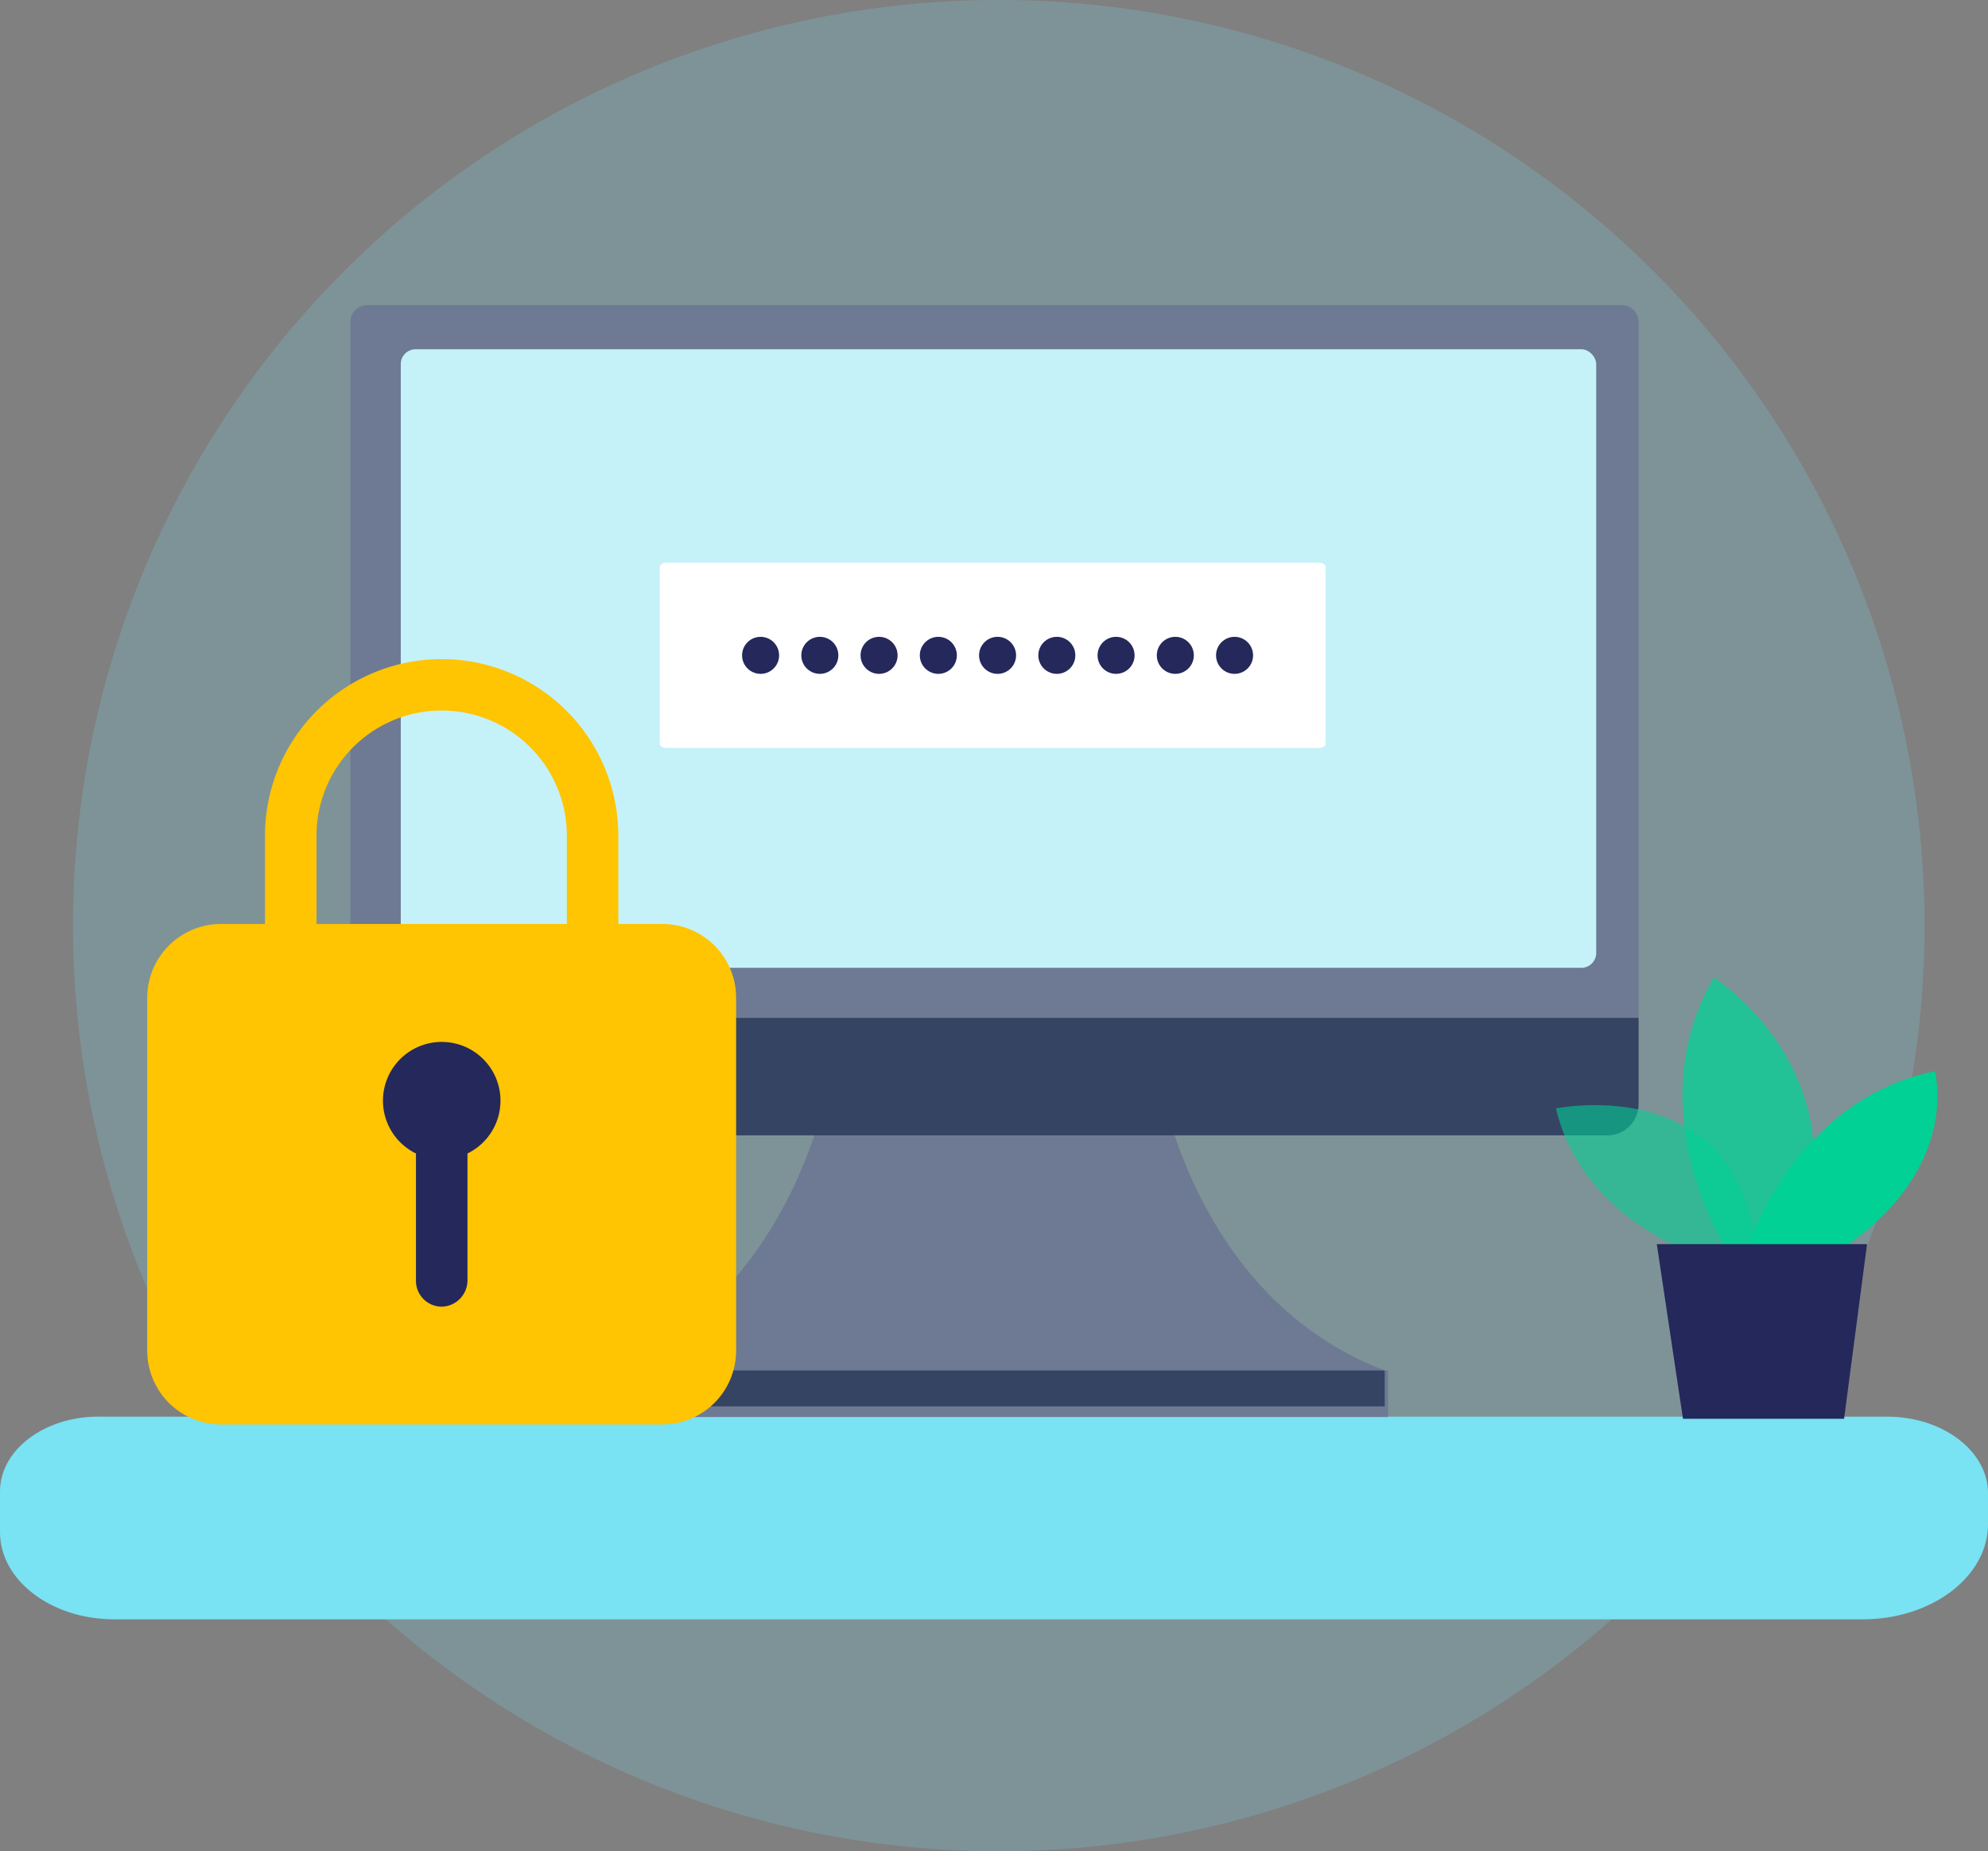 <svg xmlns="http://www.w3.org/2000/svg" id="W_Illustrations_Forgot_Password" width="134.217" height="125" data-name="W/Illustrations/Forgot Password" viewBox="0 0 134.217 125">
    <rect x="0" y="0" width="134.217" height="125" fill="#808080" stroke="none"/>
    <defs>
        <style>
            .cls-3{fill:#6e7a93}.cls-4{fill:#354463}.cls-9{fill:#24285b}
        </style>
    </defs>
    <g id="Group_23400" data-name="Group 23400" transform="translate(4.931)">
        <path id="Path_23046" fill="#79e2f3" d="M62.5 0A62.5 62.5 0 1 1 0 62.5 62.5 62.5 0 0 1 62.5 0z" data-name="Path 23046" opacity="0.201"/>
    </g>
    <path id="Path_1521" fill="#79e2f3" d="M6.643 250.213H127.4c3.767 0 6.821 2.324 6.821 5.19v2.052c0 3.56-3.793 6.445-8.471 6.445H7.725C3.457 263.9 0 261.267 0 258.02v-2.755c0-2.791 2.974-5.054 6.643-5.054z" data-name="Path 1521" transform="translate(0 -154.559)"/>
    <g id="Group_23402" data-name="Group 23402" transform="translate(23.653 20.608)">
        <path id="Path_23404" d="M317.09 582.68s2.205 14.884 15.212 19.846H279.61c13.007-4.961 15.213-19.846 15.213-19.846z" class="cls-3" data-name="Path 23404" transform="translate(-262.468 -530.595)"/>
        <path id="Rectangle_21120" d="M0 0H53.189V3.144H0z" class="cls-3" data-name="Rectangle 21120" transform="translate(16.877 71.928)"/>
        <path id="Path_23462" d="M0 0h52.692v2.425H0z" class="cls-4" data-name="Path 23462" transform="translate(17.142 71.928)"/>
        <path id="Path_23406" d="M204.2 137.387h-86.98V90.4a1.135 1.135 0 0 1 1.138-1.133h84.7A1.135 1.135 0 0 1 204.2 90.4z" class="cls-3" data-name="Path 23406" transform="translate(-117.22 -89.27)"/>
        <path id="Path_23407" d="M202.124 553.027h-82.743a2.111 2.111 0 0 1-2.111-2.111v-5.826h86.97v5.821a2.111 2.111 0 0 1-2.117 2.117z" class="cls-4" data-name="Path 23407" transform="translate(-117.265 -496.973)"/>
        <rect id="Rectangle_21122" width="80.707" height="41.766" fill="#c5f2f8" data-name="Rectangle 21122" rx="1" transform="translate(3.405 2.975)"/>
    </g>
    <g id="Group_23401" data-name="Group 23401" transform="translate(105.047 66.009)">
        <path id="Path_1470" fill="#01d195" d="M91.558 248.912s-8.523-2.29-10.408-10.206c0 0 13.182-2.727 13.61 10.907z" data-name="Path 1470" opacity="0.58" transform="translate(-81.15 -229.872)"/>
        <path id="Path_1471" fill="#01d195" d="M95.016 245.621s-5.983-9.349-.779-18.191c0 0 10.058 6.326 5.648 18.191z" data-name="Path 1471" opacity="0.73" transform="translate(-83.571 -227.43)"/>
        <path id="Path_1472" fill="#01d195" d="M97.81 247.415s3.116-9.949 12.6-11.865c0 0 1.807 6.443-6.1 11.865z" data-name="Path 1472" transform="translate(-84.831 -229.224)"/>
        <path id="Path_1473" d="M89.89 250.53l1.768 11.795h10.876l1.55-11.795z" class="cls-9" data-name="Path 1473" transform="translate(-83.081 -232.534)"/>
    </g>
    <g id="Group_23412" data-name="Group 23412" transform="translate(-572.9 -195)">
        <path id="Path_23463" fill="#fff" d="M492.319 289.272c-.254 0-.46.129-.46.289v11.931c0 .159.206.288.46.289h44.039c.254 0 .46-.129.46-.289V289.56c0-.159-.206-.288-.46-.289z" data-name="Path 23463" transform="translate(125.58 -56.28)"/>
    </g>
    <g id="Group_23411" data-name="Group 23411" transform="translate(-592.325 -110)">
        <path id="Rectangle_21126" d="M0 0H18V23H0z" class="cls-9" data-name="Rectangle 21126" transform="translate(613.425 178)"/>
        <path id="Path_23403" fill="#ffc402" d="M562.942 264.616h-2.986v-5.8a11.928 11.928 0 1 0-23.855-.161v5.962h-2.98a4.986 4.986 0 0 0-4.97 4.97v23.853a4.986 4.986 0 0 0 4.97 4.97h29.821a4.983 4.983 0 0 0 4.968-4.97v-23.854a4.983 4.983 0 0 0-4.968-4.97zm-13.169 15.506v8.543a1.783 1.783 0 0 1-1.653 1.79 1.744 1.744 0 0 1-1.825-1.741v-8.6a3.967 3.967 0 1 1 3.478 0zm6.709-15.506h-16.9v-5.962a8.448 8.448 0 1 1 16.9 0z" data-name="Path 23403" transform="translate(74.113 -92.229)"/>
    </g>
    <g id="Dots" transform="translate(-592.325 -98)">
        <circle id="Ellipse_2182" cx="1.25" cy="1.25" r="1.25" class="cls-9" data-name="Ellipse 2182" transform="translate(642.425 141)"/>
        <circle id="Ellipse_2183" cx="1.25" cy="1.25" r="1.25" class="cls-9" data-name="Ellipse 2183" transform="translate(646.425 141)"/>
        <circle id="Ellipse_2184" cx="1.25" cy="1.25" r="1.25" class="cls-9" data-name="Ellipse 2184" transform="translate(650.425 141)"/>
        <circle id="Ellipse_2185" cx="1.25" cy="1.25" r="1.25" class="cls-9" data-name="Ellipse 2185" transform="translate(654.425 141)"/>
        <circle id="Ellipse_2186" cx="1.25" cy="1.25" r="1.25" class="cls-9" data-name="Ellipse 2186" transform="translate(658.425 141)"/>
        <circle id="Ellipse_2187" cx="1.25" cy="1.25" r="1.25" class="cls-9" data-name="Ellipse 2187" transform="translate(662.425 141)"/>
        <circle id="Ellipse_2188" cx="1.25" cy="1.25" r="1.25" class="cls-9" data-name="Ellipse 2188" transform="translate(666.425 141)"/>
        <circle id="Ellipse_2189" cx="1.25" cy="1.25" r="1.25" class="cls-9" data-name="Ellipse 2189" transform="translate(670.425 141)"/>
        <circle id="Ellipse_2190" cx="1.25" cy="1.25" r="1.25" class="cls-9" data-name="Ellipse 2190" transform="translate(674.425 141)"/>
    </g>
</svg>

